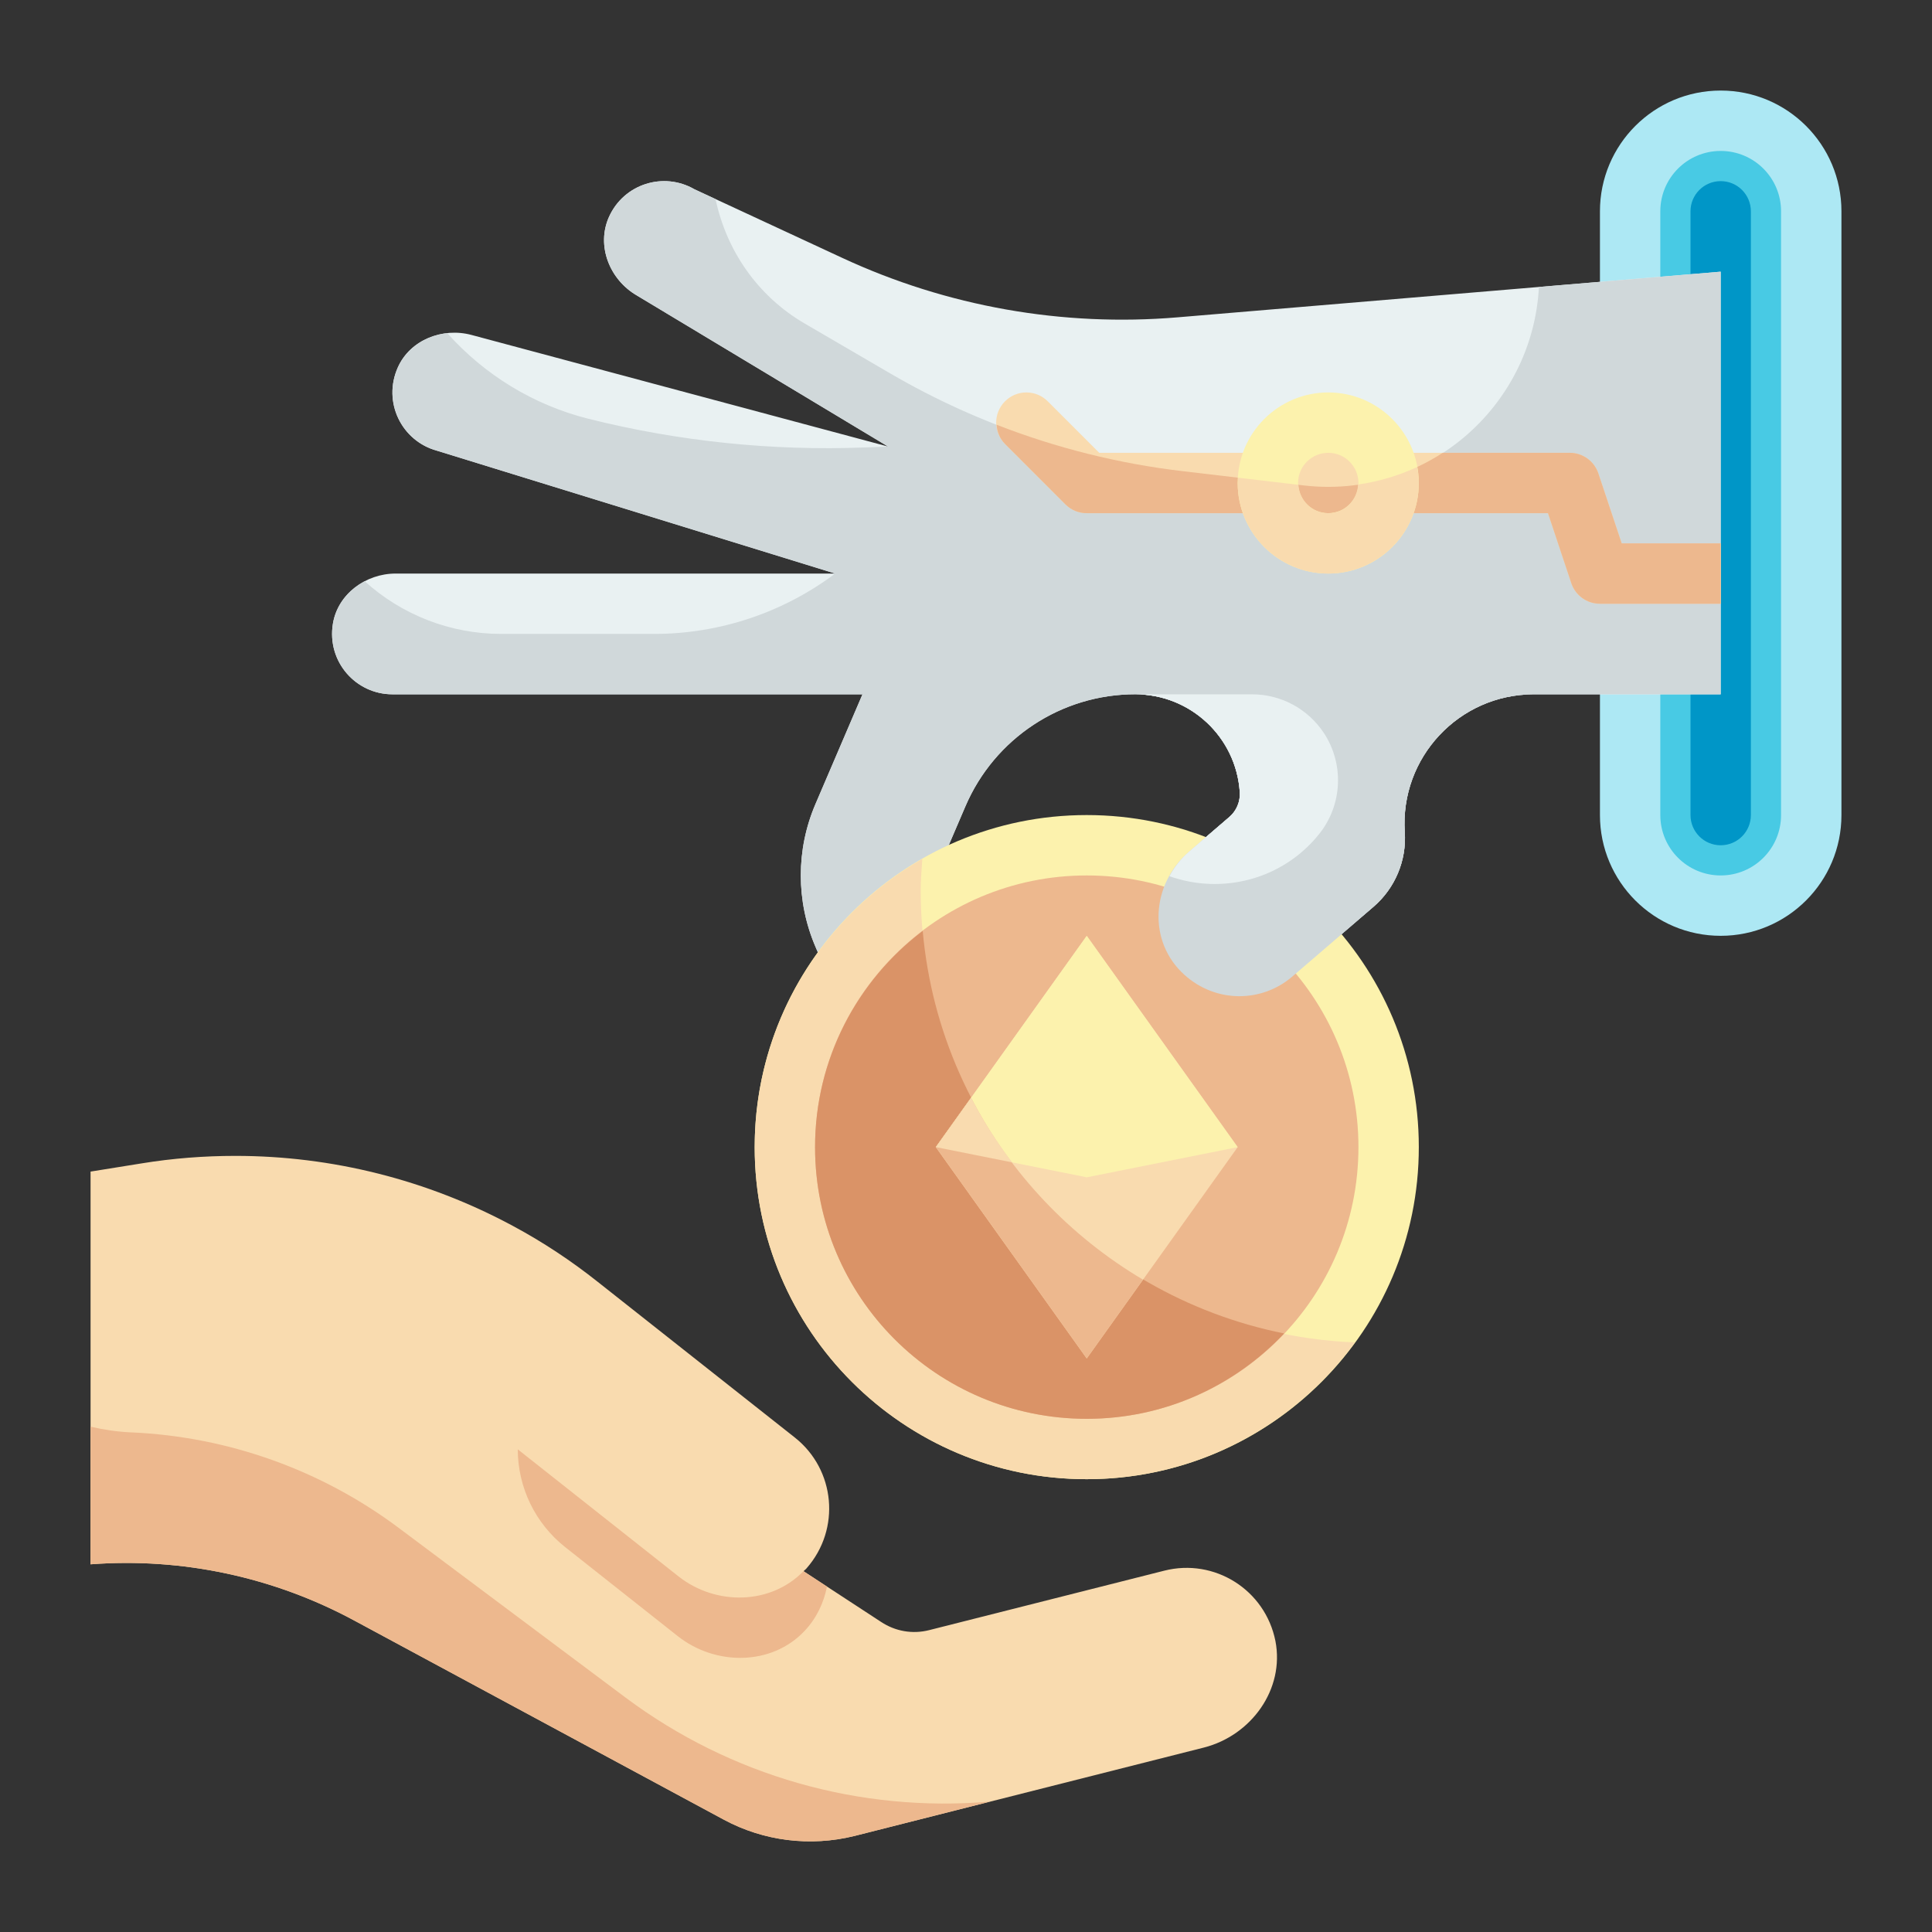 <svg width="109" height="109" viewBox="0 0 109 109" fill="none" xmlns="http://www.w3.org/2000/svg">
<rect x="0" y="0" width="109" height="109" fill="#333333" stroke="none"/>
<path d="M97.078 52.797C93.316 52.797 90.266 49.747 90.266 45.984V11.922C90.266 8.16 93.316 5.109 97.078 5.109C100.84 5.109 103.891 8.16 103.891 11.922V45.984C103.891 49.747 100.84 52.797 97.078 52.797Z" fill="#ADE8F4"/>
<path d="M97.078 49.391C95.196 49.391 93.672 47.866 93.672 45.984V11.922C93.672 10.04 95.196 8.516 97.078 8.516C98.96 8.516 100.484 10.04 100.484 11.922V45.984C100.484 47.866 98.96 49.391 97.078 49.391Z" fill="#48CAE4"/>
<path d="M97.078 47.688C96.136 47.688 95.375 46.925 95.375 45.984V11.922C95.375 10.982 96.136 10.219 97.078 10.219C98.02 10.219 98.781 10.982 98.781 11.922V45.984C98.781 46.925 98.02 47.688 97.078 47.688Z" fill="#0096C7"/>
<path d="M66.436 17.903C59.948 18.448 53.43 17.293 47.526 14.553L39.172 10.675C37.443 9.677 35.202 10.367 34.359 12.235C33.627 13.86 34.391 15.781 35.934 16.672L50.104 25.194L26.605 18.898C24.966 18.458 23.145 19.172 22.449 20.718C21.561 22.691 22.667 24.894 24.665 25.431L47.12 32.359H22.323C20.627 32.359 19.053 33.519 18.78 35.193C18.435 37.327 20.071 39.172 22.141 39.172H48.66L46.007 45.364C44.904 47.934 44.904 50.845 46.007 53.415L48.287 58.737C48.915 60.204 50.31 61.285 51.906 61.311C54.752 61.357 56.683 58.458 55.568 55.855L53.371 50.731C53.003 49.874 53.003 48.903 53.371 48.047L54.468 45.489C56.111 41.655 59.878 39.17 64.049 39.17C67.161 39.17 69.74 41.583 69.946 44.688C69.981 45.223 69.763 45.744 69.356 46.093L67.076 48.053C64.944 49.886 64.732 53.114 66.82 54.995C68.617 56.613 71.199 56.561 72.9 55.099L77.487 51.16C78.707 50.113 79.362 48.551 79.255 46.947C78.977 42.738 82.315 39.172 86.532 39.172H97.078V15.328L66.436 17.903Z" fill="#E9F1F2"/>
<path d="M86.824 16.19C86.461 23.009 80.415 28.195 73.544 27.386L66.72 26.584C60.907 25.899 55.297 24.024 50.24 21.076L45.39 18.247C42.708 16.682 40.972 14.091 40.371 11.234L39.172 10.675C37.441 9.677 35.202 10.367 34.359 12.235C33.627 13.86 34.391 15.781 35.934 16.672L50.104 25.194L48.772 25.245C43.534 25.445 38.293 24.901 33.208 23.629C30.108 22.854 27.342 21.154 25.235 18.799C24.05 18.925 22.955 19.599 22.451 20.718C21.563 22.691 22.669 24.894 24.666 25.431L47.12 32.359C44.172 34.57 40.587 35.765 36.902 35.765H28.282C25.4 35.765 22.663 34.684 20.577 32.794C19.656 33.276 18.954 34.129 18.782 35.193C18.435 37.327 20.071 39.172 22.141 39.172H48.66L46.007 45.364C44.905 47.934 44.905 50.845 46.007 53.415L48.287 58.737C48.916 60.204 50.31 61.285 51.906 61.311C54.752 61.355 56.683 58.458 55.568 55.855L53.371 50.731C53.003 49.874 53.003 48.903 53.371 48.047L54.468 45.489C56.111 41.655 59.879 39.17 64.049 39.17C67.161 39.17 69.74 41.583 69.946 44.688C69.981 45.223 69.763 45.744 69.356 46.093L67.076 48.053C64.944 49.886 64.732 53.114 66.82 54.995C68.617 56.613 71.199 56.561 72.901 55.099L77.487 51.16C78.707 50.113 79.362 48.551 79.255 46.947C78.977 42.738 82.315 39.172 86.532 39.172H97.078V15.328L86.824 16.19Z" fill="#D0D8DA"/>
<path d="M61.312 83.453C71.659 83.453 80.047 75.066 80.047 64.719C80.047 54.372 71.659 45.984 61.312 45.984C50.966 45.984 42.578 54.372 42.578 64.719C42.578 75.066 50.966 83.453 61.312 83.453Z" fill="#FCF2AD"/>
<path d="M42.578 64.719C42.578 75.065 50.966 83.453 61.312 83.453C67.536 83.453 73.035 80.406 76.441 75.736C62.823 75.181 51.945 63.997 51.945 50.242C51.945 49.639 51.995 49.048 52.036 48.456C46.391 51.683 42.578 57.751 42.578 64.719Z" fill="#F9DBAF"/>
<path d="M61.312 80.047C69.778 80.047 76.641 73.184 76.641 64.719C76.641 56.253 69.778 49.391 61.312 49.391C52.847 49.391 45.984 56.253 45.984 64.719C45.984 73.184 52.847 80.047 61.312 80.047Z" fill="#EDB88E"/>
<path d="M52.058 52.521C48.374 55.321 45.984 59.735 45.984 64.719C45.984 73.185 52.846 80.047 61.312 80.047C65.705 80.047 69.654 78.189 72.449 75.231C61.49 73.032 53.063 63.864 52.058 52.521Z" fill="#DA9367"/>
<path d="M61.312 52.797L69.828 64.719L61.312 76.641L52.797 64.719L61.312 52.797Z" fill="#F9DBAF"/>
<path d="M61.312 66.422L69.828 64.719L61.312 52.797L52.797 64.719L61.312 66.422Z" fill="#FCF2AD"/>
<path d="M64.487 72.196C60.366 69.757 56.993 66.199 54.786 61.933L52.797 64.719L61.312 76.641L64.487 72.196Z" fill="#EDB88E"/>
<path d="M57.101 65.579C56.234 64.431 55.452 63.218 54.788 61.931L52.797 64.719L57.101 65.579Z" fill="#F9DBAF"/>
<path d="M64.051 39.172C67.163 39.172 69.741 41.585 69.947 44.69C69.983 45.225 69.765 45.746 69.358 46.095L67.078 48.055C64.945 49.888 64.734 53.115 66.822 54.997C68.619 56.615 71.201 56.562 72.902 55.101L77.489 51.162C78.708 50.114 79.364 48.553 79.257 46.948C78.977 42.738 82.316 39.172 86.532 39.172H64.051Z" fill="#D0D8DA"/>
<path d="M67.921 98.594L48.198 103.584C45.712 104.197 43.089 103.874 40.841 102.665L20.012 91.441C15.447 88.972 10.27 87.865 5.109 88.256V66.099L7.971 65.639C9.742 65.349 11.513 65.213 13.284 65.213C18.717 65.213 24.099 66.558 28.936 69.164C30.622 70.067 32.24 71.14 33.739 72.332L44.843 81.103C47.126 82.908 47.449 86.263 45.508 88.478C45.456 88.546 45.388 88.58 45.337 88.648L49.714 91.509C50.515 92.037 51.486 92.207 52.422 91.969L65.689 88.614C68.517 87.898 71.378 89.687 71.957 92.582C72.485 95.307 70.594 97.913 67.921 98.594Z" fill="#F9DBAF"/>
<path d="M31.886 87.285L38.235 92.306C40.364 93.989 43.53 93.989 45.392 92.015C46.08 91.284 46.478 90.414 46.657 89.513L45.332 88.642C43.481 90.548 40.385 90.599 38.276 88.934L29.212 81.769C29.214 83.918 30.198 85.95 31.886 87.285Z" fill="#EDB88E"/>
<path d="M55.846 101.643L48.198 103.584C45.712 104.197 43.089 103.874 40.841 102.664L20.012 91.441C15.447 88.971 10.27 87.864 5.109 88.256V80.49C5.842 80.66 6.608 80.779 7.392 80.813H7.409C12.876 81.052 18.155 82.942 22.532 86.229L35.306 95.784C41.216 100.195 48.522 102.273 55.846 101.643Z" fill="#EDB88E"/>
<path d="M69.947 44.69C69.983 45.225 69.765 45.746 69.358 46.095L67.078 48.055C66.613 48.456 66.255 48.929 65.977 49.435C68.946 50.484 72.359 49.636 74.427 47.05C75.746 45.402 75.845 43.089 74.675 41.331C73.774 39.983 72.26 39.172 70.639 39.172H64.049C67.163 39.172 69.741 41.585 69.947 44.69Z" fill="#E9F1F2"/>
<path d="M97.078 34.062H90.266C89.532 34.062 88.881 33.594 88.651 32.898L87.335 28.953H78.344C77.402 28.953 76.641 28.19 76.641 27.25C76.641 26.31 77.402 25.547 78.344 25.547H88.562C89.296 25.547 89.945 26.015 90.177 26.712L91.494 30.656H97.078V34.062Z" fill="#F9DBAF"/>
<path d="M71.531 28.953H61.312C60.859 28.953 60.427 28.774 60.108 28.454L56.702 25.048C56.036 24.382 56.036 23.305 56.702 22.64C57.368 21.974 58.444 21.974 59.11 22.64L62.017 25.547H71.531C72.473 25.547 73.234 26.31 73.234 27.25C73.234 28.19 72.473 28.953 71.531 28.953Z" fill="#F9DBAF"/>
<path d="M74.938 30.656C76.819 30.656 78.344 29.131 78.344 27.25C78.344 25.369 76.819 23.844 74.938 23.844C73.056 23.844 71.531 25.369 71.531 27.25C71.531 29.131 73.056 30.656 74.938 30.656Z" fill="#F9DBAF"/>
<path d="M73.544 27.386L71.541 27.151C71.54 27.185 71.531 27.216 71.531 27.25C71.531 29.132 73.055 30.656 74.938 30.656C76.82 30.656 78.344 29.132 78.344 27.25C78.344 27.156 78.323 27.068 78.317 26.976C76.82 27.42 75.207 27.582 73.544 27.386Z" fill="#EDB88E"/>
<path d="M90.177 26.712C89.945 26.015 89.296 25.547 88.562 25.547H81.397C79.987 26.463 78.378 27.081 76.656 27.332C76.702 28.233 77.431 28.953 78.344 28.953H87.335L88.649 32.898C88.881 33.594 89.531 34.062 90.266 34.062H97.078V30.656H91.493L90.177 26.712Z" fill="#EDB88E"/>
<path d="M60.108 28.454C60.427 28.774 60.859 28.953 61.312 28.953H71.531C72.437 28.953 73.161 28.239 73.214 27.347L66.72 26.582C63.116 26.158 59.591 25.274 56.227 23.963C56.256 24.356 56.401 24.745 56.702 25.046L60.108 28.454Z" fill="#EDB88E"/>
<path d="M74.938 32.359C72.121 32.359 69.828 30.067 69.828 27.25C69.828 24.433 72.121 22.141 74.938 22.141C77.754 22.141 80.047 24.433 80.047 27.25C80.047 30.067 77.754 32.359 74.938 32.359ZM74.938 25.547C73.997 25.547 73.234 26.312 73.234 27.25C73.234 28.188 73.997 28.953 74.938 28.953C75.878 28.953 76.641 28.188 76.641 27.25C76.641 26.312 75.878 25.547 74.938 25.547Z" fill="#FCF2AD"/>
<path d="M74.938 28.953C74.035 28.953 73.311 28.241 73.255 27.352L69.857 26.952C69.852 27.052 69.828 27.148 69.828 27.25C69.828 30.067 72.121 32.359 74.938 32.359C77.754 32.359 80.047 30.067 80.047 27.25C80.047 26.94 80.008 26.64 79.955 26.346C78.913 26.833 77.794 27.168 76.622 27.335C76.576 28.233 75.847 28.953 74.938 28.953Z" fill="#F9DBAF"/>
</svg>
